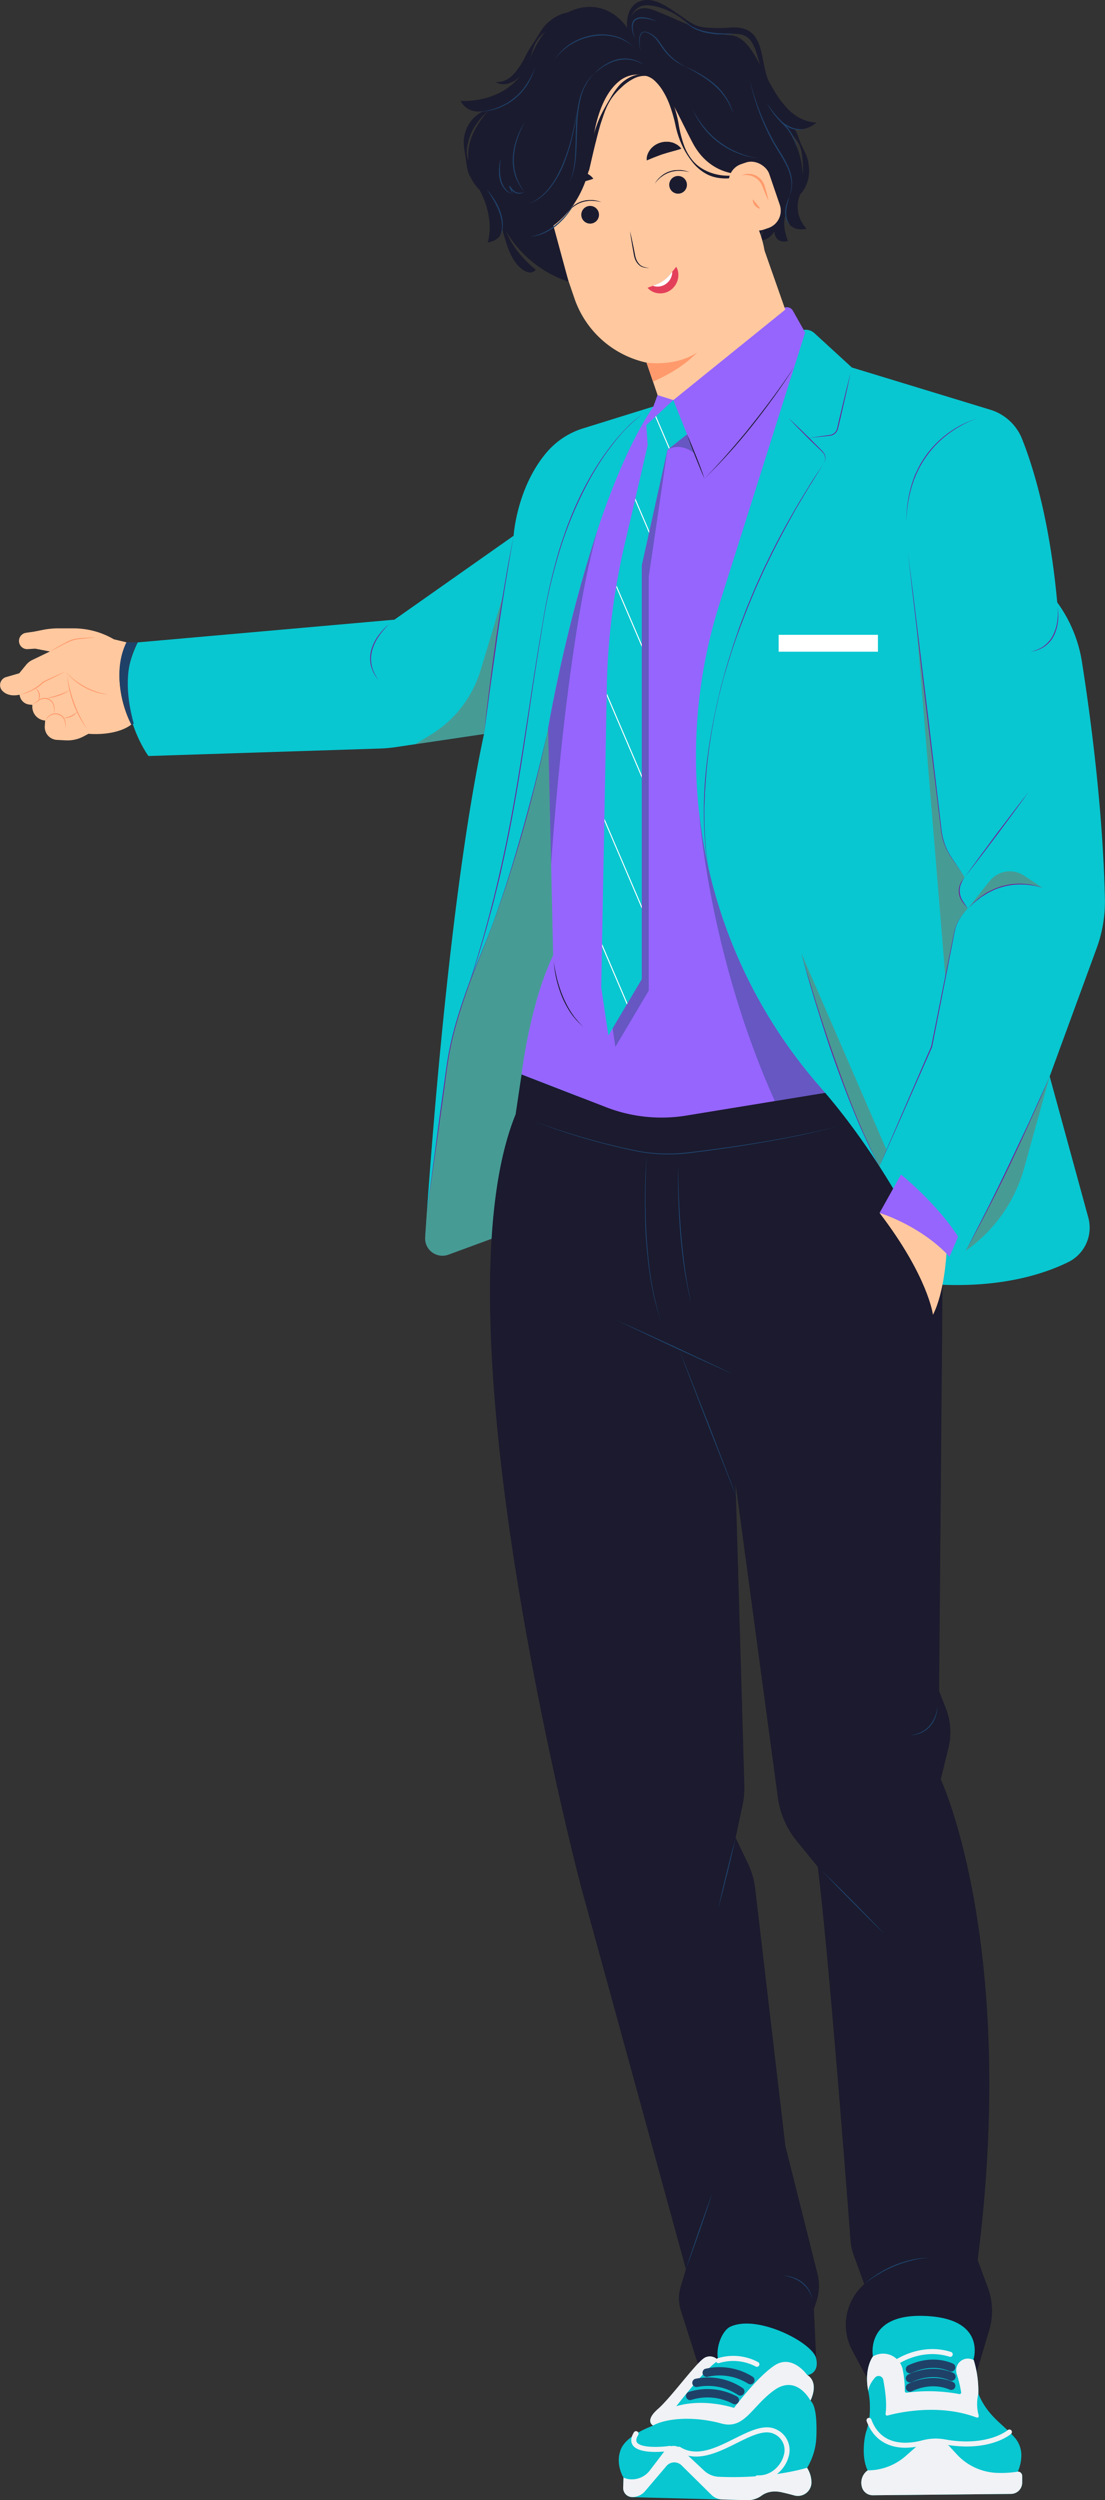 <svg xmlns="http://www.w3.org/2000/svg" viewBox="0 0 556.88 1259.99"><rect x="0" y="0" width="556.88" height="1259.99" fill="#333333" stroke="none"/><defs><style>.cls-1{isolation:isolate;}.cls-2{fill:#08c7d1;}.cls-3{fill:#1b1a2e;}.cls-4{fill:#9665fd;}.cls-5{opacity:0.4;mix-blend-mode:multiply;}.cls-6{fill:#1f4168;}.cls-7{fill:#f0f2f5;}.cls-8{fill:#1b1b2f;}.cls-9{fill:#ffc89f;}.cls-10{fill:#ff9a6c;}.cls-11{fill:#e43f5a;}.cls-12{fill:#fff;}.cls-13{fill:#a65b3c;}.cls-14{fill:#70229a;}</style></defs><g class="cls-1"><g id="Layer_2" data-name="Layer 2"><g id="CHARACTER"><path class="cls-2" d="M552.69,477.79,529,542.46l19.47,71.17a19.31,19.31,0,0,1-10.13,22.42c-12.21,6-32.87,12.62-63.35,11.41l-212.77-21.7-14.48-1.48-21.75,8a8.71,8.71,0,0,1-11.71-8.75c.24-3.74.54-8.2.9-13.26v0c3.64-51.81,13.06-167.37,28.75-240.37l-44.43,6.6a70.71,70.71,0,0,1-8.22.74L74.81,381s-20.37-27.56-5.38-57.26l129.34-11.45L258.84,270s1.54-24.67,17.08-42.51A39.38,39.38,0,0,1,294,215.84l35.37-11,6.59-18.4,68.27-20a6.44,6.44,0,0,1,6.18,1.44L429.3,185.2l69.76,21.28a25.11,25.11,0,0,1,16,14.66C520.58,235,529,261.81,532.8,303.58a68.78,68.78,0,0,1,8,14.21,68,68,0,0,1,4.45,15.71c3.9,24.69,10.55,72.91,11.58,119.5A67.86,67.86,0,0,1,552.69,477.79Z"/><path class="cls-3" d="M415.86,550.73l-63.72,8.41a128.4,128.4,0,0,1-63.23-7.59l-26.07-10.11-3,20.12c-42.3,104,33,389.38,33,389.38l52.84,192.63-2.68,9a20.21,20.21,0,0,0,.12,11.83l9,28.16c23.54-9.66,43.53,12.19,59.38-.54l-1.33-28.39,1.21-3.53A24.85,24.85,0,0,0,412,1146l-16.2-64.53L380.6,951.85a41.06,41.06,0,0,0-3.79-13.05l-6.1-12.63,3.54-16.57a41.38,41.38,0,0,0,.88-9.74l-4.42-152.11L392,905.86a44.05,44.05,0,0,0,9.48,21.88l10.65,13.06C417.81,987,426.9,1106.17,428.62,1129a27.48,27.48,0,0,0,1.59,7.39l5.35,14.71h0a27.31,27.31,0,0,0-6.06,33.43l7.46,13.91c20.3-20.63,55.26-3,55.26-3l6.32-21.14a33.9,33.9,0,0,0-.7-21.46l-5.13-13.83C513,979.8,474.12,896.68,474.12,896.68L478,880.87a33,33,0,0,0-1.34-20l-3.39-8.64L475,647.46S454,595.45,415.86,550.73Z"/><path class="cls-4" d="M415.86,550.72l-25.37,4.17-44.59,7.3A77.22,77.22,0,0,1,305.5,558l-42.66-16.55s4.05-35.24,15.91-60l-1.55-70v0l-1-44.4s8.59-50.72,24.75-99.4l0-.1c7.75-23.33,17.24-46.18,28.36-62.75L336,186.41l58.94-31.17a3.47,3.47,0,0,1,4.66,1.37l6.17,10.95L362.55,304.48a254.52,254.52,0,0,0-10.19,105.25h0a252.35,252.35,0,0,0,61,138.11C414.17,548.81,415,549.77,415.86,550.72Z"/><g class="cls-5"><path class="cls-6" d="M336.35,226.75l-9.41,63.93V499.24L310.12,527.6l-3.58-24.23,2.9-151.43a343.2,343.2,0,0,1,8.72-70.67l11.78-51.14L329.28,220Z"/></g><path class="cls-2" d="M515.15,1247.8v3.31a5.7,5.7,0,0,1-5.71,5.71l-69.58.68a5.64,5.64,0,0,1-5.59-4.55,7.67,7.67,0,0,1,3-8c-3.16-6.32-1.85-16.08-.72-19.57a35.68,35.68,0,0,0,1.85-11v-1.79a39,39,0,0,0-.81-7.61c-2.23-11.24,2.12-17.16,2.34-17.46h0s-4.12-21.19,25.22-20.42c32.33.84,25.46,21.92,25.46,21.92s.09.27.13.4a53.89,53.89,0,0,1,2.3,16.92c4.94,11.63,12,14.85,18.36,22.12a13.43,13.43,0,0,1,3.31,9.11,20.25,20.25,0,0,1-1.76,8A2.2,2.2,0,0,1,515.15,1247.8Z"/><path class="cls-7" d="M515.15,1247.8v3.31a5.7,5.7,0,0,1-5.71,5.71l-69.58.68a5.64,5.64,0,0,1-5.59-4.55,7.67,7.67,0,0,1,3-8h0a29,29,0,0,0,19.14-7.22l6.37-5.61a11.32,11.32,0,0,1,15.79.81l3.68,4a29,29,0,0,0,20.74,9.3,51.59,51.59,0,0,0,10-.65A2.2,2.2,0,0,1,515.15,1247.8Z"/><path class="cls-7" d="M456.28,1233.55c-9.39,0-16.3-4.63-19.52-13.38a1.26,1.26,0,0,1,2.37-.87c5.06,13.76,18.31,12.48,25.76,10.5a26.16,26.16,0,0,1,11.46-.43c21.33,3.84,31.43-4.62,31.53-4.71a1.27,1.27,0,0,1,1.78.12,1.26,1.26,0,0,1-.12,1.78c-.44.39-11,9.37-33.63,5.3a23.65,23.65,0,0,0-10.37.38A36.09,36.09,0,0,1,456.28,1233.55Z"/><path class="cls-7" d="M492.16,1218.32c-19-7.19-39.69-2.42-44.87-1a.79.79,0,0,1-1-.89c.79-5.36-.3-12.65-1.17-17.14a2.38,2.38,0,0,0-4.1-1.13c-3.35,3.75-3.44,6.84-3.44,6.84-2.23-11.24,2.12-17.16,2.34-17.46h0l.21-.12A10.07,10.07,0,0,1,454.9,1194a53.13,53.13,0,0,1,1.1,11,.81.81,0,0,0,.93.8,83.63,83.63,0,0,1,26.5.7.81.81,0,0,0,.95-.93,63.3,63.3,0,0,0-2.22-9.18,5.93,5.93,0,0,1,8.42-7.08l.17.1a53.89,53.89,0,0,1,2.3,16.92,21.75,21.75,0,0,0,.18,11A.8.8,0,0,1,492.16,1218.32Z"/><path class="cls-7" d="M452.16,1191.38a1.21,1.21,0,0,1-.9-.42,1.27,1.27,0,0,1,.12-1.79,1.38,1.38,0,0,1,.25-.17l.08,0c3.14-1.92,14.41-7.89,27.56-3.73a1.26,1.26,0,0,1-.76,2.41c-12.13-3.84-22.57,1.69-25.48,3.47A1.6,1.6,0,0,1,452.16,1191.38Z"/><path class="cls-6" d="M458.57,1196.06a2.15,2.15,0,0,1-1.68-.88,2.1,2.1,0,0,1,.48-2.93,1.86,1.86,0,0,1,.41-.23c2.79-1.37,12.22-5.22,22.41-.91a2.1,2.1,0,1,1-1.64,3.87c-8.6-3.64-16.63-.31-18.89.8A2.48,2.48,0,0,1,458.57,1196.06Z"/><path class="cls-6" d="M458.57,1200.69a2.15,2.15,0,0,1-1.68-.87,2.11,2.11,0,0,1,.48-2.94,2.38,2.38,0,0,1,.41-.23c2.79-1.36,12.22-5.22,22.41-.91a2.11,2.11,0,1,1-1.64,3.88c-8.6-3.64-16.63-.31-18.89.79A2.48,2.48,0,0,1,458.57,1200.69Z"/><path class="cls-6" d="M458.56,1205.33a2.17,2.17,0,0,1-1.69-.9,2.11,2.11,0,0,1,.52-2.93,1.87,1.87,0,0,1,.39-.22c2.79-1.36,12.23-5.21,22.41-.9a2.1,2.1,0,1,1-1.64,3.87c-8.6-3.64-16.63-.31-18.89.8A2.48,2.48,0,0,1,458.56,1205.33Z"/><path class="cls-2" d="M408.41,1209.79c3,2.51,3.28,11.47,3,18.45a32.69,32.69,0,0,1-1.36,8,33.62,33.62,0,0,1-3.28,7.42,14,14,0,0,1,2.2,6.76,6.85,6.85,0,0,1-8.65,7.18c-1.87-.53-4.05-1.08-6.52-1.63-4.7-1-7.94.25-9.91,1.68a12,12,0,0,1-7.32,2.34l-15.73-.43-38.34-1-4-.11a4.55,4.55,0,0,1-4.41-4.71l.17-5.09s-4.34-6.73-1.41-14.21,16.28-12,16.28-12h0c-.28-.16-4.24-2.46,2.46-8.31,6.94-6.08,19.76-24.14,23.87-26a5.42,5.42,0,0,1,6.59,1.6l0,0c-1.75-6.26,1.85-15.24,6-17.17,13.65-6.37,41.43,8,43.24,15.89s-4.5,8.54-4.5,8.54c6.32,3.78,1.84,12.52,1.68,12.85Z"/><path class="cls-7" d="M382.46,1250l-.77,0a1.27,1.27,0,1,1,.13-2.54c6.71.35,11.79-4.88,13.14-10a8.91,8.91,0,0,0-4.8-10.84c-4.84-2.42-11.69,1-18.94,4.62-9.46,4.72-20.18,10.07-29.73,4.13a1.27,1.27,0,1,1,1.34-2.16c8.35,5.19,18,.4,27.26-4.24,7.84-3.91,15.24-7.6,21.21-4.62a11.43,11.43,0,0,1,6.11,13.76C395.86,1244,390.13,1250,382.46,1250Z"/><path class="cls-7" d="M330.33,1235.66c-4.48,0-9.63-.66-11.47-3.43-1.14-1.72-.94-3.88.59-6.42a1.27,1.27,0,0,1,1.74-.44,1.28,1.28,0,0,1,.44,1.75c-1,1.63-1.21,2.88-.65,3.71,1.82,2.75,11,2.57,16.39,1.8a1.27,1.27,0,0,1,.36,2.52A57,57,0,0,1,330.33,1235.66Z"/><path class="cls-7" d="M408.42,1209.79h0s-6.85-13.4-18.25-5.22-14.93,20-26.65,16.76c-13.71-3.77-27.51-2.75-34.41,1h0c-.28-.16-4.24-2.46,2.46-8.31,6.94-6.08,19.76-24.14,23.87-26a5.42,5.42,0,0,1,6.59,1.6l0,0,0,0c-6.22,3.52-21.17,23-21.17,23,14.18-4.22,29.07.86,29.07.86s11.53-15.52,20.43-21.41,16.35,4.72,16.35,4.72C413.06,1200.72,408.58,1209.46,408.42,1209.79Z"/><path class="cls-7" d="M381.45,1192.78a1.19,1.19,0,0,1-.58-.15,24.34,24.34,0,0,0-18.39-1.77,1.27,1.27,0,0,1-.91-2.37,26.41,26.41,0,0,1,20.46,1.89,1.27,1.27,0,0,1-.58,2.4Z"/><path class="cls-6" d="M370.34,1211.63a2.14,2.14,0,0,1-1-.24,27.26,27.26,0,0,0-20.76-2,2.11,2.11,0,1,1-1.52-3.94,31.24,31.24,0,0,1,24.23,2.21,2.12,2.12,0,0,1-1,4Z"/><path class="cls-6" d="M373.06,1207.26a2.13,2.13,0,0,1-1.15-.34,27.47,27.47,0,0,0-20.48-4,2.12,2.12,0,0,1-1.12-4.08,31.27,31.27,0,0,1,23.9,4.56,2.11,2.11,0,0,1-1.15,3.89Z"/><path class="cls-6" d="M378.16,1201.58a2.07,2.07,0,0,1-1.1-.3,27.17,27.17,0,0,0-20.58-3.46,2.12,2.12,0,0,1-1.24-4,31.3,31.3,0,0,1,24,3.89,2.12,2.12,0,0,1-1.1,3.92Z"/><path class="cls-7" d="M400.29,1257.59c-1.87-.53-4.05-1.08-6.52-1.63-4.7-1-7.94.25-9.91,1.68a12,12,0,0,1-7.32,2.34l-12.44-.34a8.3,8.3,0,0,1-5.63-2.4l-15-14.82a5.19,5.19,0,0,0-7.59.33l-10.82,12.72a8.36,8.36,0,0,1-6.59,2.93h0a4.55,4.55,0,0,1-4.41-4.71l.17-5.09a10,10,0,0,0,2.45.75,11.38,11.38,0,0,0,10.88-4.46l7.81-10.24A5.19,5.19,0,0,1,343,1234l11.83,11.06a11.56,11.56,0,0,0,7.35,3.12c26.4,1.21,44.53-4.54,44.53-4.54a14,14,0,0,1,2.2,6.76A6.85,6.85,0,0,1,400.29,1257.59Z"/><path class="cls-8" d="M252.11,109.89s2.53,17,8.74,23.71,9.19,2.33,9.19,2.33-15.13-11.3-16.91-26.8Z"/><path class="cls-8" d="M377.78,106l19.78-39.87S408.5,82,403,98.64a15.86,15.86,0,0,0,3.53,16.62S397,118,396,108v0c-.13.63-2.23,4.59,1.09,13.46,0,0-3.43,1.17-5.5-1.15a5.3,5.3,0,0,1-1.23-3.74c-1.68,2.64-4.59,4.86-7.28,4.49l1.86-5.92a16.8,16.8,0,0,1-6.71,8.18c-6.48,4.27-11.69,2.61-11.69,2.61Z"/><polygon class="cls-9" points="311.33 140.25 331.41 199.12 339.35 201.62 395.75 156.03 381.76 116.22 311.33 140.25"/><path class="cls-9" d="M352.38,181.23h0a49.56,49.56,0,0,0,30.9-62.91L363.73,61a49.57,49.57,0,0,0-62.91-30.91h0A49.56,49.56,0,0,0,269.92,93l19.55,57.3A49.55,49.55,0,0,0,352.38,181.23Z"/><path class="cls-10" d="M325.84,182.78l3.24,9.49s13.74-5.41,22.3-14.75C351.38,177.52,342.7,184.53,325.84,182.78Z"/><path class="cls-8" d="M293.2,109.71A4.46,4.46,0,1,0,296,104,4.46,4.46,0,0,0,293.2,109.71Z"/><path class="cls-8" d="M285.64,107.74a13.84,13.84,0,0,1,1.57-1.92c.28-.3.58-.59.88-.87s.62-.54,1-.78a14.18,14.18,0,0,1,4.3-2.26,9.8,9.8,0,0,1,1.18-.32l.59-.14c.2,0,.4,0,.61-.08l1.21-.15,1.23,0h.61l.61.06,1.24.11c.81.11,1.62.31,2.45.43-.79-.25-1.59-.51-2.4-.71l-1.25-.21-.62-.1-.63,0c-.42,0-.84,0-1.27,0s-.84.07-1.26.11c-.21,0-.42,0-.63.07l-.62.14a10.09,10.09,0,0,0-1.23.32,12.57,12.57,0,0,0-4.41,2.48A12.44,12.44,0,0,0,285.64,107.74Z"/><path class="cls-8" d="M337.51,94.59a4.46,4.46,0,1,0,2.78-5.67A4.47,4.47,0,0,0,337.51,94.59Z"/><path class="cls-8" d="M330,92.62a14.53,14.53,0,0,1,1.56-1.92c.29-.3.59-.58.88-.86s.62-.55,1-.78a14,14,0,0,1,4.31-2.27,9.18,9.18,0,0,1,1.17-.32l.59-.14c.2,0,.41,0,.61-.08l1.21-.15,1.23,0h.62l.61.06,1.23.11c.82.11,1.62.31,2.45.43-.79-.25-1.59-.51-2.4-.71l-1.24-.21-.62-.1-.64,0-1.26,0-1.27.11c-.21,0-.42,0-.63.07l-.62.14a8.94,8.94,0,0,0-1.23.33,12.44,12.44,0,0,0-4.4,2.47A12.27,12.27,0,0,0,330,92.62Z"/><path class="cls-8" d="M317.51,116.59c.24,1.91.54,3.82.86,5.72s.66,3.81,1,5.7a12.8,12.8,0,0,0,.76,2.85,7.91,7.91,0,0,0,1.66,2.46,5.1,5.1,0,0,0,2.58,1.46c.95.15,1.9.31,2.86.44-.93-.26-1.87-.48-2.8-.73a4.76,4.76,0,0,1-2.31-1.48,8.19,8.19,0,0,1-1.47-2.37,12.8,12.8,0,0,1-.7-2.74c-.37-1.89-.74-3.79-1.15-5.67S318,118.46,317.51,116.59Z"/><path class="cls-11" d="M326.34,145.05a8.36,8.36,0,0,0,5.43,2.75,8.92,8.92,0,0,0,6.41-1.77,9.41,9.41,0,0,0,3.62-8.62,7.22,7.22,0,0,0-1-2.94c-.71.86-1.33,1.64-1.91,2.34l-.15.2c-.47.57-.89,1.09-1.32,1.58a19.16,19.16,0,0,1-2.82,2.69,13.51,13.51,0,0,1-1.48,1c-.26.16-.55.29-.84.45s-.62.32-1,.44c-.7.31-1.47.59-2.34.9l-.65.24C327.7,144.51,327,144.76,326.34,145.05Z"/><path class="cls-12" d="M329,144a6.79,6.79,0,0,0,1.34.36,7.26,7.26,0,0,0,5.45-1.42,7.44,7.44,0,0,0,3-6c-.47.57-.89,1.09-1.32,1.58a19.16,19.16,0,0,1-2.82,2.69,13.51,13.51,0,0,1-1.48,1c-.26.16-.55.29-.84.45s-.62.32-1,.44C330.61,143.45,329.84,143.73,329,144Z"/><path class="cls-8" d="M281.63,96c1.9-.78,3.34-1.4,4.72-1.93s2.57-1,3.81-1.35a2.44,2.44,0,0,1,.46-.14l.47-.14.46-.16c.16-.06.33-.08.49-.13.32-.08.65-.19,1-.3s.69-.16,1-.27l.55-.18.56-.13c.39-.1.78-.22,1.19-.35a17.93,17.93,0,0,0,2.68-.87,8.21,8.21,0,0,0-1-1.1,7.66,7.66,0,0,0-1.15-.91,14.11,14.11,0,0,0-1.28-.67c-.23-.11-.45-.19-.68-.29s-.46-.14-.7-.19q-.71-.18-1.44-.3a14.75,14.75,0,0,0-1.49,0,6.44,6.44,0,0,0-.76,0l-.74.12a7.61,7.61,0,0,0-1.48.36,10.08,10.08,0,0,0-4.9,3.38A6.67,6.67,0,0,0,283,91c-.13.21-.27.41-.39.63A10.73,10.73,0,0,0,282,93,6.48,6.48,0,0,0,281.63,96Z"/><path class="cls-8" d="M325.94,80.85c1.91-.78,3.34-1.4,4.73-1.92s2.56-1,3.8-1.36a2.44,2.44,0,0,1,.46-.14l.47-.14.47-.16c.16-.06.32-.08.48-.13.33-.08.65-.19,1-.3s.69-.16,1.05-.27l.54-.18.57-.13c.38-.1.77-.21,1.19-.35a18.93,18.93,0,0,0,2.67-.86,8.9,8.9,0,0,0-2.17-2,14.11,14.11,0,0,0-1.28-.67c-.22-.11-.45-.19-.67-.29s-.47-.14-.7-.19c-.48-.12-1-.22-1.45-.3a14.75,14.75,0,0,0-1.49,0,6.27,6.27,0,0,0-.75,0l-.75.12a9.27,9.27,0,0,0-1.47.36,10.17,10.17,0,0,0-4.91,3.38,5.08,5.08,0,0,0-.42.61c-.14.21-.27.41-.39.63a9.5,9.5,0,0,0-.61,1.34A6.61,6.61,0,0,0,325.94,80.85Z"/><path class="cls-8" d="M332.12,42.36a14.59,14.59,0,0,0-19.35-2c-4.5,3.3-9.15,9.6-12.18,21.38a70.39,70.39,0,0,0-2,12.74c-.53,7.74-3.49,27.1-19.7,39.23l7.62,28.08-.78-.07a57.88,57.88,0,0,1-31.76-27c-.53-1-1.07-2-1.6-3a7.64,7.64,0,0,1-.35,6.92c-1.88,3.18-6.25,3.57-6.25,3.57S250.09,110,240.71,94c-8.47-14.41-5.2-26.64,6.23-39.09,0,0-9.8,4.81-14.85-4.08,0,0,25.87,2.24,35-21.24C278.42.79,303.87-4,316.22,14.26c0,0,1.25-13.25,12.28-9.48s23.49,11.81,39.77,13,18.82,42.86,43.25,44c0,0-9.82,9.06-18-2.44,0,0,21.66,24.22-11.24,56.7l-6.44-28.32s-17.38,2.4-26.95-16.06C341.5,57.48,338,48.73,332.12,42.36Z"/><path class="cls-8" d="M316.37,14.26a24.55,24.55,0,0,1,1.75-6,10,10,0,0,1,3.55-4.42,7.67,7.67,0,0,1,2.5-1,10.86,10.86,0,0,1,2.8-.14,25.59,25.59,0,0,1,5.88,1.19A36,36,0,0,1,344,9.73c1.71,1.26,3.26,2.74,5.13,4a18.14,18.14,0,0,0,6.22,2.53,40.6,40.6,0,0,0,6.55.76l1.63.07h1.62c1.09,0,2.17,0,3.24,0s2.07-.1,3,0a12.26,12.26,0,0,1,2.75.47,8.24,8.24,0,0,1,2.4,1.17,9,9,0,0,1,1.91,1.93,19.72,19.72,0,0,1,2.57,5.36c.67,2,1.22,4,1.86,6.07a51.16,51.16,0,0,0,2.18,6.11,22.76,22.76,0,0,0,3.39,5.54l.25-.17c-2.14-3.7-3.05-7.82-3.88-12-.41-2.08-.82-4.19-1.37-6.32a21.4,21.4,0,0,0-2.6-6.29,11.08,11.08,0,0,0-2.47-2.7,10.44,10.44,0,0,0-3.28-1.73,13.57,13.57,0,0,0-3.52-.66,28.63,28.63,0,0,0-3.37,0,74.51,74.51,0,0,1-12.5,0c-.51,0-1-.14-1.51-.2s-1-.19-1.49-.3a15.56,15.56,0,0,1-2.85-1A40.3,40.3,0,0,1,344.57,9c-1.77-1.23-3.55-2.42-5.33-3.63A55,55,0,0,0,333.64,2,18.15,18.15,0,0,0,327.16,0a11.32,11.32,0,0,0-3.56.29,8.77,8.77,0,0,0-3.32,1.54,9.25,9.25,0,0,0-2.41,2.67,12.53,12.53,0,0,0-1.36,3.16A16.27,16.27,0,0,0,316,11a15.62,15.62,0,0,0,.11,3.28Z"/><path class="cls-8" d="M326.46,38.15a8.21,8.21,0,0,0-3.9-.65,12.82,12.82,0,0,0-3.9.91,19.89,19.89,0,0,0-1.81.85c-.57.35-1.15.68-1.69,1.07a18.11,18.11,0,0,0-3,2.61,39.81,39.81,0,0,0-4.49,6.39c-1.34,2.2-2.61,4.44-3.84,6.72a52.92,52.92,0,0,0-3.11,7.12,69.06,69.06,0,0,0-2.22,7.44A73.64,73.64,0,0,0,296.65,86l.18,0c1.2-5,2.27-10,3.55-14.92l.45-1.85.49-1.84c.3-1.24.68-2.45,1-3.67s.75-2.43,1.16-3.63l.6-1.82.65-1.79a32.05,32.05,0,0,1,3.43-6.82A31.24,31.24,0,0,1,313.23,44a26,26,0,0,1,6-4.32,12,12,0,0,1,7.17-1.36Z"/><path class="cls-8" d="M376.82,87.3A41.41,41.41,0,0,1,367,88.55a28.07,28.07,0,0,1-4.86-.45,26.44,26.44,0,0,1-4.66-1.33,23.47,23.47,0,0,1-4.34-2.24,19.47,19.47,0,0,1-3.73-3.24,25.53,25.53,0,0,1-4.89-8.62A63,63,0,0,1,342.08,63a56.21,56.21,0,0,0-2.5-9.89,33.55,33.55,0,0,0-4.92-9A24.2,24.2,0,0,0,333,42.18,18.43,18.43,0,0,0,331,40.47a14.6,14.6,0,0,0-2.17-1.4,9,9,0,0,0-2.4-.92l0,.17a13.47,13.47,0,0,1,4,2.85,24,24,0,0,1,3.1,3.79,39.85,39.85,0,0,1,4.27,8.84,72.85,72.85,0,0,1,2.66,9.55A45.77,45.77,0,0,0,343.63,73a40.85,40.85,0,0,0,5.31,8.65,22.75,22.75,0,0,0,7.93,6.47,18.77,18.77,0,0,0,5,1.5,23.62,23.62,0,0,0,5.17.28,27.53,27.53,0,0,0,9.87-2.46Z"/><path class="cls-8" d="M242.4,95.92a27.45,27.45,0,0,0-1-2.86c-.36-.92-.7-1.84-1.09-2.73s-.72-1.8-1.13-2.68A26.78,26.78,0,0,0,238,85a27.09,27.09,0,0,1-2.33-5.35,14.09,14.09,0,0,1-.42-2.89,15.5,15.5,0,0,1,.22-2.89,25.12,25.12,0,0,1,.62-2.79c.15-.45.23-.91.38-1.35l.44-1.32a25.78,25.78,0,0,1,2.51-4.87,33.42,33.42,0,0,1,3.36-4.44,42.48,42.48,0,0,1,4.2-4l-.12-.28a15.77,15.77,0,0,0-5.63,2.55,18.48,18.48,0,0,0-4.46,4.45,17.49,17.49,0,0,0-2.56,5.81c-.11.52-.22,1-.32,1.55s-.13,1-.17,1.57a13.71,13.71,0,0,0,0,1.57,13.31,13.31,0,0,0,.12,1.55c.22,2.05.58,4,.89,6a55.22,55.22,0,0,0,.94,6,19.73,19.73,0,0,0,1.1,2.85,29.85,29.85,0,0,0,1.48,2.65A29.11,29.11,0,0,0,240,93.87a23.11,23.11,0,0,0,2.11,2.21Z"/><rect class="cls-9" x="369.86" y="81.35" width="21.02" height="34.9" rx="9.22" transform="translate(772.27 69.49) rotate(161.16)"/><path class="cls-10" d="M373.82,88.38a11.61,11.61,0,0,1,2.61-.17,9.93,9.93,0,0,1,2.49.51,8.57,8.57,0,0,1,2.2,1.16,8.6,8.6,0,0,1,3,3.83c.34.79.62,1.65,1,2.46.66,1.65,1.35,3.28,2.16,4.88-.34-1.76-.79-3.48-1.28-5.18-.24-.86-.49-1.69-.78-2.56a8.77,8.77,0,0,0-1.36-2.47,8.5,8.5,0,0,0-4.66-3,8.86,8.86,0,0,0-2.76-.2A8.2,8.2,0,0,0,373.82,88.38Z"/><path class="cls-10" d="M383.16,105.15c-.32-.48-.64-.86-.94-1.25l-.91-1.11-.9-1.12c-.32-.37-.63-.76-1-1.17a3.59,3.59,0,0,0,.21,1.63,4.59,4.59,0,0,0,.8,1.41,4.8,4.8,0,0,0,1.22,1.07A3.64,3.64,0,0,0,383.16,105.15Z"/><path class="cls-8" d="M393.3,59c.9,1.64,1.87,3.13,2.85,4.61q.72,1.11,1.47,2.19c.48.73,1,1.44,1.55,2.12a28.69,28.69,0,0,1,3.26,4.25,14.55,14.55,0,0,1,1.64,5l.18,1.32c0,.44.08.87.13,1.31s.07.86.12,1.29.09.86.11,1.29c.07.85,0,1.71.05,2.56s0,1.69-.1,2.53a59.08,59.08,0,0,1-1.5,10.37l.26.14c.31-.35.6-.71.89-1.09a9.19,9.19,0,0,0,.8-1.16c.24-.4.48-.8.71-1.22s.41-.85.59-1.28a18.31,18.31,0,0,0,.93-2.7,19.11,19.11,0,0,0,.49-2.82,17.08,17.08,0,0,0,0-2.86A26.72,26.72,0,0,0,407.4,82c-.08-.46-.17-.93-.29-1.38s-.23-.92-.39-1.36-.33-.88-.5-1.32l-.59-1.27c-.82-1.68-1.64-3.3-2.33-5s-1.2-3.51-2-5.17a13.68,13.68,0,0,0-1.5-2.34A24,24,0,0,0,398,62.1a16.81,16.81,0,0,0-4.45-3.37Z"/><path class="cls-8" d="M286.22,6.3a13.15,13.15,0,0,0-3.34.87,20.12,20.12,0,0,0-3.1,1.5,24.51,24.51,0,0,0-2.82,2l-.67.54c-.21.2-.42.39-.62.6A14,14,0,0,0,274.49,13a25.88,25.88,0,0,0-2,2.81c-.29.5-.62,1-.9,1.45s-.57,1-.88,1.45c-.15.23-.3.47-.46.7l-.44.71c-.3.48-.61.94-.93,1.41-.62.93-1.21,1.89-1.86,2.83-.32.47-.58,1-.87,1.47s-.56,1-.83,1.5c-.53,1-1,1.92-1.47,2.89-.25.47-.54.92-.8,1.38a15.14,15.14,0,0,1-.82,1.35c-.61.85-1.14,1.75-1.8,2.53l-.45.62c-.16.21-.34.38-.5.57l-.51.57-.24.29-.28.26a14,14,0,0,1-2.33,1.87,10.16,10.16,0,0,1-5.89,1.7l-.1.28a8.58,8.58,0,0,0,7,.14,14.31,14.31,0,0,0,5.77-4.3,18.38,18.38,0,0,0,2-2.93c.57-1,1-2.08,1.5-3.13s.81-2.16,1.15-3.22.59-2.1.94-3.13c.2-.51.38-1,.59-1.54a11.83,11.83,0,0,1,.67-1.5c.26-.48.53-1,.82-1.42.14-.24.28-.47.43-.7s.33-.44.5-.65c.34-.43.7-.85,1.06-1.26s.79-.76,1.19-1.13c.79-.76,1.68-1.41,2.48-2.12.41-.35.83-.68,1.22-1,.21-.18.4-.37.59-.54s.41-.35.61-.53c.79-.72,1.62-1.39,2.44-2.09,1.66-1.36,3.38-2.68,5.2-4Z"/><path class="cls-6" d="M241.21,56.24a27.48,27.48,0,0,0,9.65-1.65,29.29,29.29,0,0,0,8.58-4.82A28.16,28.16,0,0,0,263,46.32c.56-.61,1-1.28,1.56-1.92s1-1.34,1.37-2l.63-1.06c.21-.36.39-.73.58-1.09.4-.72.73-1.47,1.07-2.21s.6-1.53.9-2.29.51-1.56.76-2.34a42.86,42.86,0,0,1-4.33,8.74,9.86,9.86,0,0,1-.69,1l-.71,1c-.51.63-1,1.28-1.55,1.87a27.61,27.61,0,0,1-3.5,3.34,30.09,30.09,0,0,1-8.37,4.86,31.53,31.53,0,0,1-4.65,1.41A27.24,27.24,0,0,1,241.21,56.24Z"/><path class="cls-6" d="M251.93,118.79a7.61,7.61,0,0,0,1.22-3,13.29,13.29,0,0,0,.24-3.21,19.89,19.89,0,0,0-1.36-6.28,14.82,14.82,0,0,0-.61-1.48l-.66-1.47c-.53-.93-1-1.89-1.58-2.79S248,98.82,247.41,98s-1.3-1.7-2-2.52c.56.91,1.15,1.79,1.72,2.68s1.09,1.82,1.63,2.73,1,1.87,1.46,2.8l.64,1.45a15.29,15.29,0,0,1,.58,1.46L252,108l.41,1.52a19.11,19.11,0,0,1,.52,3.1,13.12,13.12,0,0,1-.06,3.13A8.21,8.21,0,0,1,251.93,118.79Z"/><path class="cls-6" d="M289.62,102.3c-.65,1-1.33,2-2.06,3s-1.48,1.93-2.28,2.84a39.31,39.31,0,0,1-5.18,5.06,28.64,28.64,0,0,1-6.07,3.89,25.07,25.07,0,0,1-6.9,2.16,22,22,0,0,0,3.61-.55,22.31,22.31,0,0,0,3.48-1.19,23,23,0,0,0,3.26-1.72,30.12,30.12,0,0,0,3-2.13,36.37,36.37,0,0,0,5.15-5.23A33.75,33.75,0,0,0,289.62,102.3Z"/><path class="cls-6" d="M299.43,37.05a22.67,22.67,0,0,0-4.51,5.61,29.73,29.73,0,0,0-2.72,6.69,64.32,64.32,0,0,0-1.91,14.28c-.18,4.8-.17,9.6-.45,14.38a53.33,53.33,0,0,1-.81,7.12A26.53,26.53,0,0,1,286.88,92a25.26,25.26,0,0,0,2.44-6.77,55.45,55.45,0,0,0,1-7.14c.38-4.8.35-9.6.58-14.38a67.7,67.7,0,0,1,1.76-14.2A26.23,26.23,0,0,1,299.43,37.05Z"/><path class="cls-6" d="M299.43,37.05c.92-.71,1.82-1.44,2.73-2.16l1.45-1,.72-.48a5.55,5.55,0,0,1,.74-.44c.52-.27,1-.53,1.53-.81a7.94,7.94,0,0,1,.77-.39l.8-.32c.54-.2,1.06-.45,1.61-.61l1.67-.44a17,17,0,0,1,6.81-.15,15.82,15.82,0,0,1,6.35,2.62A13.32,13.32,0,0,0,321.69,31a15.59,15.59,0,0,0-1.64-.66l-.84-.27c-.28-.09-.57-.14-.86-.21a16.83,16.83,0,0,0-7,0l-1.71.48c-.57.17-1.1.44-1.64.65l-.82.34c-.27.11-.52.28-.78.41l-1.53.87a6.2,6.2,0,0,0-.73.49l-.71.52-1.41,1C301.13,35.46,300.26,36.24,299.43,37.05Z"/><path class="cls-6" d="M401.88,74.79a30,30,0,0,0-2.4-6.58,23.94,23.94,0,0,0-4.17-5.66c-1.65-1.67-3.3-3.3-4.78-5.08a61.82,61.82,0,0,1-4.1-5.63c.55,1,1.1,2.06,1.73,3,.31.49.63,1,1,1.46s.66,1,1,1.42a66.52,66.52,0,0,0,4.71,5.2,25.23,25.23,0,0,1,4.2,5.46,16.18,16.18,0,0,1,.81,1.54c.13.26.26.52.38.78l.34.8C401.1,72.6,401.45,73.71,401.88,74.79Z"/><path class="cls-6" d="M382.4,79.67a33.13,33.13,0,0,1-5.3-1A41.3,41.3,0,0,1,372,76.87a41.58,41.58,0,0,1-9.33-5.31,39,39,0,0,1-4.11-3.48,45.65,45.65,0,0,1-3.65-4,54.74,54.74,0,0,1-5.91-9c.39.81.76,1.64,1.18,2.44s.83,1.61,1.31,2.38.95,1.54,1.47,2.29,1,1.47,1.6,2.2a37.75,37.75,0,0,0,3.62,4.06A38.93,38.93,0,0,0,362.32,72a40.42,40.42,0,0,0,9.52,5.26A34.38,34.38,0,0,0,382.4,79.67Z"/><path class="cls-6" d="M320,19.23a20.38,20.38,0,0,1-.75-2.53,12.54,12.54,0,0,1-.37-2.58,6.3,6.3,0,0,1,.35-2.49,3.16,3.16,0,0,1,1.58-1.77,5.85,5.85,0,0,1,2.43-.56,14.93,14.93,0,0,1,2.58.18l.65.1.64.13c.43.09.86.19,1.28.3.87.19,1.7.47,2.56.69A26,26,0,0,0,325.92,9a13.26,13.26,0,0,0-2.68-.3,6.38,6.38,0,0,0-2.69.6,3.71,3.71,0,0,0-1.83,2.1,6.34,6.34,0,0,0-.28,2.72A14.21,14.21,0,0,0,320,19.23Z"/><path class="cls-6" d="M319.57,24.08a19.6,19.6,0,0,0-9.73-5.93,26.31,26.31,0,0,0-11.51-.37A29.4,29.4,0,0,0,287.61,22a27.24,27.24,0,0,0-8.14,8.07,26.67,26.67,0,0,1,3.83-4.25,30.17,30.17,0,0,1,15.13-7.47,30.77,30.77,0,0,1,5.66-.49,25.4,25.4,0,0,1,5.63.73,21.66,21.66,0,0,1,5.3,2.06A17.88,17.88,0,0,1,319.57,24.08Z"/><path class="cls-6" d="M258.45,97.88a7.43,7.43,0,0,1-2.23-1.26,9.2,9.2,0,0,1-1.77-1.81,12.2,12.2,0,0,1-2-4.63,20.84,20.84,0,0,1-.41-2.51c0-.85-.08-1.71-.1-2.57s0-1.72.11-2.57.18-1.72.24-2.59c-.19.85-.35,1.7-.53,2.55s-.18,1.73-.28,2.6c0,.43,0,.87,0,1.31s0,.88,0,1.31a19.11,19.11,0,0,0,.39,2.61,11.36,11.36,0,0,0,2.22,4.77A8,8,0,0,0,258.45,97.88Z"/><path class="cls-6" d="M264.4,96.69a5.27,5.27,0,0,1-4.34.12,6,6,0,0,1-1.74-1.32c-.25-.26-.47-.57-.7-.86l-.61-.95-.47.22c.59,1.35,1.21,2.68,1.91,4-.42-1.41-.9-2.8-1.42-4.18l-.48.23.59,1c.25.31.47.64.74.94a5.9,5.9,0,0,0,2,1.4,4.51,4.51,0,0,0,2.38.27,5.41,5.41,0,0,0,.58-.12l.56-.19A4.68,4.68,0,0,0,264.4,96.69Z"/><path class="cls-6" d="M264.76,61.15a37.11,37.11,0,0,0-4.3,8.5,33.89,33.89,0,0,0-2,9.34,25.66,25.66,0,0,0,.13,4.8,21.48,21.48,0,0,0,1,4.69,23,23,0,0,0,4.79,8.21,27.57,27.57,0,0,1-2.56-4c-.4-.68-.69-1.42-1-2.13a22.6,22.6,0,0,1-.77-2.23c-.25-.75-.4-1.52-.58-2.28s-.29-1.55-.35-2.33A25.44,25.44,0,0,1,259,79a35.75,35.75,0,0,1,1.85-9.24,43.68,43.68,0,0,1,1.71-4.41A42.07,42.07,0,0,1,264.76,61.15Z"/><path class="cls-6" d="M290.73,55.64c-.33,2.3-.72,4.59-1.19,6.86s-1,4.54-1.55,6.78a95.15,95.15,0,0,1-4.32,13.2,61.87,61.87,0,0,1-3,6.27,48.14,48.14,0,0,1-3.79,5.8,27.49,27.49,0,0,1-4.86,4.9,20.55,20.55,0,0,1-6.07,3.3,19.9,19.9,0,0,0,6.25-3.07,27.23,27.23,0,0,0,5-4.85,49.79,49.79,0,0,0,6.94-12.12c.9-2.15,1.66-4.36,2.37-6.58s1.33-4.47,1.84-6.74A100.14,100.14,0,0,0,290.73,55.64Z"/><path class="cls-6" d="M397.87,99c-.27.58-.5,1.17-.75,1.75s-.46,1.19-.66,1.8a16.08,16.08,0,0,0-.78,3.78,10,10,0,0,0,.45,3.85c.05.15.1.31.16.46l.2.44a4.69,4.69,0,0,0,.45.86,9.17,9.17,0,0,0,1.17,1.52,10.81,10.81,0,0,1-1.83-7.09,21.23,21.23,0,0,1,.62-3.69C397.2,101.41,397.59,100.2,397.87,99Z"/><path class="cls-6" d="M377.91,40.25c.48,2.6,1.15,5.16,1.86,7.71.36,1.27.75,2.53,1.15,3.79s.82,2.51,1.29,3.75A110.3,110.3,0,0,0,388.6,70c2.44,4.71,5.64,9,7.87,13.72a25,25,0,0,1,2.34,7.46,15.52,15.52,0,0,1-.07,3.91,30.54,30.54,0,0,1-.87,3.85,17.76,17.76,0,0,0,1.3-7.8A22.86,22.86,0,0,0,397,83.52a57.51,57.51,0,0,0-3.85-7c-.71-1.12-1.38-2.24-2.08-3.36s-1.29-2.29-1.94-3.44a119.3,119.3,0,0,1-6.53-14.38A117.44,117.44,0,0,1,377.91,40.25Z"/><path class="cls-6" d="M405.15,65a11.85,11.85,0,0,1-3.52-.06,14.35,14.35,0,0,1-3.34-1,16.21,16.21,0,0,1-1.56-.78c-.25-.14-.52-.27-.75-.43l-.74-.49a8.58,8.58,0,0,1-.71-.52l-.7-.54c-.46-.37-.89-.78-1.35-1.15.37.47.75.92,1.15,1.37A17.2,17.2,0,0,0,395,62.63a13.51,13.51,0,0,0,3.09,1.88,11.58,11.58,0,0,0,3.52.87A8.46,8.46,0,0,0,405.15,65Z"/><path class="cls-6" d="M345.49,33.61c1.29.71,2.59,1.37,3.85,2.11.65.35,1.28.72,1.9,1.1s1.26.74,1.87,1.14a50.42,50.42,0,0,1,7,5.19,32.43,32.43,0,0,1,5.7,6.56,34.14,34.14,0,0,1,3.79,7.86c-.2-.7-.4-1.41-.62-2.11s-.49-1.38-.76-2.07-.59-1.35-.94-2-.67-1.32-1.08-1.93a31.18,31.18,0,0,0-5.69-6.75,46.89,46.89,0,0,0-7.17-5.14A71.36,71.36,0,0,0,345.49,33.61Z"/><path class="cls-6" d="M322.88,26.1a29.21,29.21,0,0,1-.5-4.84,12.06,12.06,0,0,1,.18-2.41,3.92,3.92,0,0,1,1-2.11,2.14,2.14,0,0,1,2.13-.39,10.09,10.09,0,0,1,2.17,1,12.45,12.45,0,0,1,3.45,3.26c1,1.29,1.82,2.68,2.81,4a29.15,29.15,0,0,0,3.21,3.72,27.2,27.2,0,0,0,8.2,5.31,32.44,32.44,0,0,1-7.84-5.67,28.93,28.93,0,0,1-3.1-3.7c-.94-1.32-1.84-2.67-2.84-4A11.88,11.88,0,0,0,328,17a10.66,10.66,0,0,0-2.3-.93,3.24,3.24,0,0,0-1.28-.09,2.15,2.15,0,0,0-1.16.59,4.21,4.21,0,0,0-1,2.29,13.37,13.37,0,0,0-.11,2.45A27.24,27.24,0,0,0,322.88,26.1Z"/><path class="cls-6" d="M345.24,10.63A9.54,9.54,0,0,0,347.59,13c.45.34.93.63,1.41.93s1,.55,1.48.78a24.82,24.82,0,0,0,6.39,2c1.1.24,2.21.32,3.32.46s2.22.13,3.34.15,2.22,0,3.33-.09l3.32-.33c-1.12,0-2.22,0-3.33,0s-2.21,0-3.31-.07-2.2-.14-3.3-.26-2.19-.23-3.26-.48a28.85,28.85,0,0,1-6.31-1.82c-.51-.19-1-.46-1.49-.69s-1-.53-1.42-.83A10.88,10.88,0,0,1,345.24,10.63Z"/><path class="cls-2" d="M346.24,218.89l-8.72,6.93-.4.33-.76.6-9.11,41-.18.83-3.64,16.35V493.47l-7.22,12.17-.32.53-9.28,15.65L303,497.6l.39-20.61,0-1.22,1.18-61.9,0-1.21,1.18-61.9,0-1.21.06-3.39a343.41,343.41,0,0,1,4.67-50.22q.06-.45.15-.9,1.67-9.82,3.9-19.55L320,252.1l.19-.82,6.21-26.93-.67-10.14,4.48-4.15.39-.36,8.73-8.09Z"/><polygon class="cls-12" points="337.52 225.82 337.12 226.15 330.24 210.06 330.63 209.7 337.52 225.82"/><polygon class="cls-12" points="327.25 267.72 327.07 268.55 320.03 252.1 320.22 251.28 327.25 267.72"/><path class="cls-12" d="M323.43,324.72V326l-12.84-30q.06-.45.15-.9Z"/><polygon class="cls-12" points="323.43 390.66 323.43 391.93 305.83 350.76 305.86 349.55 323.43 390.66"/><polygon class="cls-12" points="323.43 456.59 323.43 457.86 304.63 413.87 304.65 412.66 323.43 456.59"/><polygon class="cls-12" points="316.21 505.64 315.89 506.17 303.42 476.99 303.45 475.77 316.21 505.64"/><g class="cls-5"><path class="cls-13" d="M278.75,481.47c-11.86,24.72-15.91,60-15.91,60l-3,20.12c-6.83,16.82-10.6,38.39-12.1,62.72l-21.75,8a8.71,8.71,0,0,1-11.71-8.75c.24-3.74.54-8.2.9-13.26v0l9.89-72.09c2.65-19.65,9.6-38.88,17.2-57.18,20.57-49.51,34-113.91,34-113.91Z"/></g><g class="cls-5"><path class="cls-13" d="M487.71,457.84c17.45-19,37.85-10.31,37.85-10.31l-9.48-6.27A13,13,0,0,0,498.75,444Z"/></g><g class="cls-5"><path class="cls-13" d="M243.93,369.89,209.3,375l7.46-4.51a57.84,57.84,0,0,0,25.45-32.79l11.32-37.49Z"/></g><g class="cls-5"><path class="cls-13" d="M486.62,630.43c23.81-44,42.37-88,42.37-88l-12.84,46.22a75.73,75.73,0,0,1-29.53,41.75Z"/></g><g class="cls-5"><path class="cls-6" d="M415.86,550.72l-25.38,4.17c-32.59-72.63-37.88-141.77-38.13-145.15a252.4,252.4,0,0,0,61,138.11C414.16,548.81,415,549.77,415.86,550.72Z"/></g><g class="cls-5"><path class="cls-13" d="M461.58,311.9l14.87,180.62,4.77-23.89s.43-4.28,6.49-10.79l-3.25-4.63s-1.58-3-.91-5.8a16.89,16.89,0,0,1,2.58-5.35l-7.75-11.68s-3.43-4.94-4.4-15.2Z"/></g><g class="cls-5"><path class="cls-6" d="M346.24,218.89l3.8,9.63s-6.6-6-13.69-1.77Z"/></g><g class="cls-5"><path class="cls-6" d="M301,267.57C284.73,326,277.74,435.75,277.74,435.75l-1.52-68.68s8.59-50.72,24.75-99.4Z"/></g><g class="cls-5"><path class="cls-13" d="M403.86,480.42s18.49,68.67,39.32,107.37l3.61-8.26Z"/></g><path class="cls-14" d="M493,210.74a43.69,43.69,0,0,0-7.78,3.3,51.75,51.75,0,0,0-7.14,4.51,50.19,50.19,0,0,0-11.66,12.1,47.66,47.66,0,0,0-4.17,7.32c-.63,1.26-1.1,2.59-1.64,3.89l-.67,2a20.34,20.34,0,0,0-.63,2,68.66,68.66,0,0,0-2.54,16.69A63.52,63.52,0,0,1,459,245.77c.33-1.38.83-2.71,1.27-4.06s1-2.66,1.63-3.93a47.72,47.72,0,0,1,4.17-7.41,49.8,49.8,0,0,1,11.84-12.13A48.78,48.78,0,0,1,493,210.74Z"/><path class="cls-14" d="M533,305.68a27.44,27.44,0,0,1,.18,7.41,22,22,0,0,1-2,7.16,15,15,0,0,1-4.86,5.62,16.28,16.28,0,0,1-6.93,2.56,20.25,20.25,0,0,0,3.52-1.1,14.46,14.46,0,0,0,3.19-1.78,14.85,14.85,0,0,0,4.63-5.53,22.29,22.29,0,0,0,2.1-7,29.93,29.93,0,0,0,.3-3.67A26.76,26.76,0,0,0,533,305.68Z"/><path class="cls-3" d="M400.26,184.89c-3.18,5.13-6.57,10.12-10.09,15s-7.16,9.71-10.91,14.43-7.65,9.34-11.69,13.83-8.22,8.83-12.51,13.07c2.06-2.2,4.19-4.34,6.19-6.6l3.05-3.33,3-3.4c2-2.25,3.93-4.57,5.89-6.86s3.84-4.64,5.7-7c3.77-4.69,7.43-9.49,11-14.34S396.92,189.92,400.26,184.89Z"/><path class="cls-3" d="M279.09,484.6c.18,1.53.43,3,.75,4.55s.64,3,1,4.49a66.64,66.64,0,0,0,2.93,8.72,50.69,50.69,0,0,0,4.29,8.11l1.32,1.88c.44.63,1,1.18,1.46,1.78a35.73,35.73,0,0,0,3.18,3.34,34.56,34.56,0,0,1-6.28-6.78,47.5,47.5,0,0,1-4.43-8.14,61.09,61.09,0,0,1-2.84-8.81A54.44,54.44,0,0,1,279.09,484.6Z"/><path class="cls-3" d="M346.24,218.89c1.66,3.65,3.14,7.37,4.64,11.09s2.9,7.47,4.18,11.27c-1.67-3.65-3.15-7.37-4.64-11.09S347.52,222.69,346.24,218.89Z"/><path class="cls-14" d="M487.71,457.84c-1,1.17-2,2.3-2.9,3.5a21.25,21.25,0,0,0-2.3,3.9c-1.32,2.75-1.66,5.8-2.27,8.76l-3.48,17.85-7,35.7v.05l-13.25,30.11q-6.6,15.07-13.33,30.08,6.46-15.12,13-30.21l13.1-30.17v.05l7.13-35.67L480,474l.92-4.45a20.49,20.49,0,0,1,1.47-4.31,20.25,20.25,0,0,1,2.37-3.88C485.7,460.11,486.73,459,487.71,457.84Z"/><path class="cls-14" d="M486.13,442.06a20.43,20.43,0,0,0-2,3.88,9.24,9.24,0,0,0-.36,4.24,9.15,9.15,0,0,0,1.52,4c.82,1.22,1.65,2.43,2.43,3.68-.95-1.13-1.86-2.28-2.75-3.45a9.32,9.32,0,0,1-1.69-4.14,9.18,9.18,0,0,1,.49-4.44,9.62,9.62,0,0,1,1.05-2C485.24,443.24,485.68,442.64,486.13,442.06Z"/><path class="cls-14" d="M457.49,277.85l2.63,20.87,2.55,20.89,5.1,41.76,4.94,41.79,1.23,10.45c.45,3.47.64,7,1.72,10.33a32.59,32.59,0,0,0,4.67,9.34l5.8,8.78-5.9-8.71a32.69,32.69,0,0,1-4.8-9.34c-1.12-3.36-1.32-6.91-1.78-10.37l-1.27-10.44-5.1-41.77-4.94-41.79-2.46-20.89Z"/><path class="cls-14" d="M518.46,399q-3.93,5.48-7.93,10.89l-8,10.81-8.12,10.74q-4.1,5.36-8.24,10.66,3.93-5.46,7.93-10.89l8-10.81,8.13-10.74Q514.3,404.27,518.46,399Z"/><path class="cls-14" d="M525.56,447.53a29.06,29.06,0,0,0-5-1.27c-.85-.13-1.71-.25-2.57-.34s-1.72-.16-2.59-.15A32.77,32.77,0,0,0,505.13,447a19.46,19.46,0,0,0-2.45.8,18.47,18.47,0,0,0-2.4,1L498,449.93c-.75.43-1.47.91-2.21,1.35l-1.11.68c-.37.23-.69.52-1,.78l-2,1.58a8.06,8.06,0,0,0-1,.85l-.94.89-1.9,1.78,1.81-1.87.91-.94a8,8,0,0,1,.95-.89l2-1.66c.35-.26.67-.57,1-.81l1.1-.71c.73-.47,1.45-1,2.21-1.4l2.35-1.17a17.6,17.6,0,0,1,2.42-1,19.65,19.65,0,0,1,2.49-.83,32.2,32.2,0,0,1,10.38-1.18A30.83,30.83,0,0,1,525.56,447.53Z"/><path class="cls-14" d="M276.24,367.08c-2.11,10.27-4.52,20.48-7.09,30.65s-5.31,20.29-8.34,30.33-6.19,20.05-9.71,29.92l-1.31,3.71-1.37,3.69c-.92,2.46-1.78,4.93-2.75,7.37l-2.9,7.31-2.94,7.29a284.58,284.58,0,0,0-10.14,29.74c-1.38,5-2.56,10.16-3.47,15.31S224.71,542.77,224,548c-1.4,10.39-2.88,20.77-4.35,31.15l-4.42,31.15h0l4.14-31.18c1.37-10.4,2.75-20.79,4.2-31.18.74-5.19,1.36-10.39,2.27-15.57s2.1-10.29,3.49-15.35a271.2,271.2,0,0,1,10.32-29.72l3-7.28,2.93-7.29c1-2.43,1.85-4.9,2.78-7.35s1.8-4.93,2.65-7.41c3.46-9.89,6.58-19.91,9.53-30s5.74-20.17,8.37-30.32,5.08-20.34,7.37-30.57Z"/><path class="cls-14" d="M243.93,369.89l1.39-12.55,1.56-12.54q1.6-12.54,3.4-25c1.24-8.33,2.58-16.65,4-25,.71-4.15,1.42-8.3,2.18-12.44s1.6-8.27,2.41-12.4c-.73,4.14-1.49,8.29-2.17,12.44s-1.41,8.3-2.09,12.46q-2,12.47-3.81,25t-3.56,25Z"/><path class="cls-14" d="M196.32,314.39a29.67,29.67,0,0,0-2.82,2.9,31.47,31.47,0,0,0-2.47,3.18,23.51,23.51,0,0,0-3.43,7.2,15.9,15.9,0,0,0-.23,7.9,16.4,16.4,0,0,0,1.35,3.76,21.77,21.77,0,0,0,2.1,3.45,18,18,0,0,1-3.82-7.12,16,16,0,0,1,.11-8.12,23.34,23.34,0,0,1,3.61-7.29A29.35,29.35,0,0,1,196.32,314.39Z"/><path class="cls-14" d="M323.1,209.19a81.58,81.58,0,0,0-13.93,14.23A133.24,133.24,0,0,0,298.07,240a192.72,192.72,0,0,0-15.73,36.62,273.84,273.84,0,0,0-8.94,38.91c-2.22,13.13-4.24,26.3-6.17,39.48-3.85,26.36-7.82,52.74-13.56,78.78-.74,3.25-1.39,6.52-2.2,9.75l-2.38,9.71c-.81,3.23-1.72,6.44-2.58,9.66l-1.3,4.82-1.41,4.8c-3.64,12.82-8,25.43-12.37,38l-.05,0a635.53,635.53,0,0,0,21.81-76.83c5.77-26,9.67-52.38,13.72-78.72,2-13.17,4-26.33,6.33-39.46a281.21,281.21,0,0,1,8.78-39c2-6.36,4.24-12.64,6.84-18.79a166.62,166.62,0,0,1,8.89-17.91A135.33,135.33,0,0,1,309,223.26a94.37,94.37,0,0,1,6.62-7.5,59.53,59.53,0,0,1,7.49-6.61Z"/><path class="cls-14" d="M415.24,233.37a4.55,4.55,0,0,0,.41-3.6,4.48,4.48,0,0,0-.86-1.61c-.39-.45-.89-.87-1.33-1.31L408,221.57l-5.33-5.37c-1.77-1.79-3.52-3.62-5.25-5.46q2.79,2.56,5.52,5.19l5.41,5.28,5.34,5.37c.44.46.89.87,1.31,1.39a4.52,4.52,0,0,1,.85,1.73A4.68,4.68,0,0,1,415.24,233.37Z"/><path class="cls-14" d="M357.42,439.11a106.06,106.06,0,0,1-2-13.51c-.39-4.54-.64-9.09-.68-13.65a209,209,0,0,1,1.42-27.28,298.39,298.39,0,0,1,11.41-53.37l2.05-6.52,2.23-6.45c.72-2.17,1.53-4.29,2.34-6.42s1.61-4.27,2.46-6.38c1.78-4.19,3.43-8.44,5.36-12.57l2.82-6.22,3-6.15c4-8.21,8.37-16.19,12.91-24.08,2.29-3.93,4.71-7.8,7.06-11.7s5-7.63,7.45-11.45l0,0L408,244.94c-2.31,3.92-4.7,7.8-7,11.75-4.47,7.93-8.8,15.94-12.79,24.12l-3,6.13-2.82,6.22c-1.93,4.12-3.58,8.36-5.37,12.54-3.31,8.47-6.58,17-9.24,25.68-.72,2.16-1.34,4.35-2,6.54s-1.3,4.36-1.84,6.57l-1.7,6.61-1.49,6.66c-1.86,8.91-3.32,17.91-4.3,26.95-.27,2.26-.45,4.53-.63,6.79s-.31,4.54-.47,6.81-.19,4.54-.29,6.82-.09,4.54-.06,6.82c0,4.55.23,9.09.59,13.63a114,114,0,0,0,1.8,13.52Z"/><path class="cls-14" d="M428.61,188.13c-.76,3.67-1.55,7.32-2.37,11l-2.5,10.94-1.3,5.46a5.19,5.19,0,0,1-1.25,2.59,4.7,4.7,0,0,1-2.51,1.42c-3.75.46-7.46.79-11.19,1.15l11.1-1.53A4.51,4.51,0,0,0,422,215.4l1.25-5.47L425.87,199Q427.19,193.56,428.61,188.13Z"/><path class="cls-14" d="M403.86,480.42c1.29,4.6,2.65,9.17,4.05,13.73s2.76,9.14,4.21,13.69C415,516.93,418,526,421.21,535s6.45,18,10.08,26.78c.86,2.23,1.86,4.4,2.78,6.6l1.41,3.29L437,574.9c1,2.16,1.93,4.36,3,6.49l3.2,6.4a280.38,280.38,0,0,1-12.2-25.9c-3.68-8.81-7-17.76-10.24-26.75s-6.1-18.09-8.94-27.21S406.29,489.65,403.86,480.42Z"/><path class="cls-14" d="M529,542.46q-2.34,5.64-4.76,11.24l-5,11.15Q514.22,576,509,587t-10.88,21.87c-3.68,7.26-7.54,14.43-11.47,21.56,1.87-3.62,3.79-7.21,5.62-10.84s3.73-7.24,5.55-10.87q5.49-10.9,10.73-21.93T519,564.72l5-11.12Q526.54,548.05,529,542.46Z"/><path class="cls-6" d="M326,581.57c-.25,3.57-.41,7.15-.5,10.72s-.2,7.15-.2,10.73c0,7.15.18,14.3.67,21.44s1.2,14.25,2.36,21.31c.29,1.76.67,3.51,1,5.27.18.87.32,1.75.53,2.62l.64,2.6.64,2.61.32,1.3.39,1.28,1.6,5.13-1.71-5.09-.43-1.27-.35-1.3-.69-2.6-.68-2.6c-.21-.87-.36-1.75-.55-2.63-.34-1.75-.73-3.5-1-5.27-1.22-7.06-2-14.19-2.52-21.33s-.58-14.31-.52-21.47S325.34,588.7,326,581.57Z"/><path class="cls-6" d="M264.66,563.21c6.27,2.59,12.68,4.81,19.14,6.89s13,4,19.53,5.68,13.17,3.27,19.82,4.48a84.65,84.65,0,0,0,20.24.8c3.36-.27,6.73-.73,10.1-1.13s6.72-.87,10.08-1.33q10.08-1.4,20.11-3.07c6.69-1.12,13.36-2.34,20-3.71S417,569,423.52,567.29c-13.09,3.58-26.41,6.28-39.78,8.57q-10,1.73-20.11,3.15-5,.72-10.09,1.37c-3.36.42-6.72.9-10.12,1.18a84.91,84.91,0,0,1-20.33-.89c-6.69-1.24-13.28-2.85-19.85-4.57A290.55,290.55,0,0,1,264.66,563.21Z"/><path class="cls-6" d="M341.74,586.44q0,4.45.15,8.91c.07,3,.18,5.94.31,8.91.27,5.93.63,11.86,1.13,17.77s1.16,11.82,1.95,17.71c.44,2.93.85,5.88,1.4,8.79s1.13,5.83,1.72,8.74c-1.44-5.76-2.6-11.6-3.5-17.48s-1.55-11.79-2.06-17.71-.83-11.87-1-17.81S341.58,592.38,341.74,586.44Z"/><path class="cls-6" d="M468.34,1137.75a49.74,49.74,0,0,0-8.84,1.47A57.17,57.17,0,0,0,451,1142a58.66,58.66,0,0,0-8,4,71.19,71.19,0,0,0-7.42,5c1.16-.94,2.28-2,3.49-2.84s2.43-1.77,3.73-2.53a55.78,55.78,0,0,1,8-4.12,54,54,0,0,1,8.6-2.71A41.4,41.4,0,0,1,468.34,1137.75Z"/><path class="cls-6" d="M409.3,1158.48a14.19,14.19,0,0,0-2.1-4.55,15.24,15.24,0,0,0-3.43-3.6,17.71,17.71,0,0,0-4.39-2.36,24.72,24.72,0,0,0-2.4-.75c-.82-.2-1.65-.34-2.48-.53.84.08,1.68.17,2.53.29a23.52,23.52,0,0,1,2.47.63l1.21.43c.4.16.77.37,1.16.56a15.89,15.89,0,0,1,2.2,1.33,14.33,14.33,0,0,1,3.45,3.79A11.92,11.92,0,0,1,409.3,1158.48Z"/><path class="cls-6" d="M458.67,874.5a15.94,15.94,0,0,0,5.26-1.48,13.44,13.44,0,0,0,4.34-3.21,15.14,15.14,0,0,0,2.84-4.6,7.27,7.27,0,0,0,.47-1.28l.4-1.32c.22-.89.36-1.79.57-2.7-.09.92-.19,1.84-.33,2.76l-.34,1.35a7,7,0,0,1-.41,1.33l-.52,1.3c-.19.42-.45.82-.67,1.23l-.35.61-.42.56a11.35,11.35,0,0,1-.87,1.1,13.15,13.15,0,0,1-4.56,3.22A13.32,13.32,0,0,1,458.67,874.5Z"/><path class="cls-6" d="M414,942.52q4.07,3.91,8.07,7.89l8,8,7.9,8.06q3.93,4,7.8,8.16c-2.72-2.61-5.41-5.23-8.08-7.89l-8-8-7.9-8.06Q417.88,946.63,414,942.52Z"/><path class="cls-6" d="M370.71,926.17c-.64,3-1.32,6-2,9l-2.15,9-2.27,9q-1.15,4.49-2.4,8.94,1-4.53,2-9l2.16-9,2.27-9Q369.48,930.63,370.71,926.17Z"/><path class="cls-6" d="M359.1,1104.93q-1.55,4.88-3.18,9.72l-3.29,9.68-3.41,9.64q-1.73,4.82-3.54,9.6,1.54-4.87,3.18-9.73l3.29-9.67,3.41-9.64Q357.29,1109.71,359.1,1104.93Z"/><path class="cls-6" d="M310.4,665.18q7.53,3.33,15,6.74l15,6.86,14.92,7q7.44,3.51,14.86,7.09-7.53-3.33-15-6.74l-15-6.86-14.92-7Q317.82,668.76,310.4,665.18Z"/><polygon class="cls-6" points="371.85 756.15 368.02 746.66 364.27 737.14 356.77 718.1 349.43 699 345.76 689.45 342.16 679.87 345.99 689.36 349.74 698.88 357.24 717.92 364.58 737.02 368.25 746.57 371.85 756.15"/><rect class="cls-12" x="392.41" y="319.92" width="50.03" height="8.51"/><path class="cls-9" d="M66.19,365.15s-11.6-20.56-2.46-41.46l-6.34-1.51h0A40.57,40.57,0,0,0,37,316.66H29.48a40.79,40.79,0,0,0-7.94.78l-4.34.87-4.1.6a4.13,4.13,0,0,0-3.51,4.5h0A4.14,4.14,0,0,0,14,327.13l3.73-.24,7.42,1.43-8.6,4.15a9.35,9.35,0,0,0-3.45,2.66L9.69,339.3l-6.64,1.93a4.2,4.2,0,0,0-1.78,7C3,349.91,5.68,351,9.88,350.11l.08.44a5.43,5.43,0,0,0,4.79,4.51l1.55.17,0,.42a7,7,0,0,0,1.27,4.57h0a7,7,0,0,0,5.13,2.9h.07l-.2,2.75A6.55,6.55,0,0,0,24.47,371h0a6.54,6.54,0,0,0,4.25,1.88l4.41.23a17.34,17.34,0,0,0,9-2l2.49-1.32S58.13,371.21,66.19,365.15Z"/><path class="cls-10" d="M25.11,328.32c1.76-1.07,3.55-2.08,5.35-3.09.89-.51,1.8-1,2.7-1.49A17.36,17.36,0,0,1,36,322.46a16.8,16.8,0,0,1,3-.72c1-.14,2.07-.19,3.09-.26,2.06-.13,4.11-.25,6.17-.31-2,.27-4.09.49-6.13.7-1,.12-2.06.16-3.06.32a16.76,16.76,0,0,0-2.95.74,41.07,41.07,0,0,0-5.53,2.64C28.81,326.51,27,327.44,25.11,328.32Z"/><path class="cls-10" d="M33.09,338.38a31,31,0,0,0,4.61,4.33,37,37,0,0,0,11.1,5.89A42.92,42.92,0,0,0,55,350.11c-1.05-.14-2.12-.21-3.16-.4s-2.09-.42-3.11-.74a31.16,31.16,0,0,1-11.23-6c-.82-.68-1.59-1.42-2.34-2.17A25,25,0,0,1,33.09,338.38Z"/><path class="cls-10" d="M9.88,350.11A21.84,21.84,0,0,0,13.14,349a27.22,27.22,0,0,0,3.09-1.46,24.47,24.47,0,0,0,2.87-1.83,26,26,0,0,0,2.59-2.21l0,0,0,0c1.88-.87,3.75-1.76,5.64-2.61s3.79-1.68,5.69-2.49c-1.83,1-3.67,1.91-5.53,2.83S23.83,343,22,343.93l.07-.05a21,21,0,0,1-2.67,2.23,20.73,20.73,0,0,1-3,1.81A22.36,22.36,0,0,1,9.88,350.11Z"/><path class="cls-10" d="M22.67,363.12c.41-.56.85-1.11,1.27-1.67a5.91,5.91,0,0,1,1.64-1.38,5.29,5.29,0,0,1,4.25-.25,4.91,4.91,0,0,1,2.94,3.05,9.81,9.81,0,0,1,.32,4.2,12.33,12.33,0,0,0-.68-4.07,4.64,4.64,0,0,0-2.76-2.72,5,5,0,0,0-3.9.14C24.51,361,23.68,362.16,22.67,363.12Z"/><path class="cls-10" d="M33.91,340.35a57.72,57.72,0,0,0,1.41,7.16,62.41,62.41,0,0,0,2.19,7,57.12,57.12,0,0,0,2.9,6.68A66.36,66.36,0,0,0,44,367.49a46.85,46.85,0,0,1-4-6.16,52.86,52.86,0,0,1-3-6.69,54.15,54.15,0,0,1-2.09-7A42.23,42.23,0,0,1,33.91,340.35Z"/><path class="cls-10" d="M16.3,355.23c1.15-.94,2.29-1.85,3.51-2.73a5,5,0,0,1,4.43-.5,4.74,4.74,0,0,1,3,3.32,10.39,10.39,0,0,1,.06,4.44,12.89,12.89,0,0,0-.43-4.34,4.4,4.4,0,0,0-2.77-2.95,4.68,4.68,0,0,0-4.06.36C18.79,353.61,17.56,354.46,16.3,355.23Z"/><path class="cls-10" d="M19.09,353.23a5.38,5.38,0,0,0,.46-3.37,5.91,5.91,0,0,0-.6-1.59,14.55,14.55,0,0,0-1-1.48c.25.18.48.38.71.58a8.17,8.17,0,0,1,.6.7,4.47,4.47,0,0,1,.76,1.69A4,4,0,0,1,19.09,353.23Z"/><path class="cls-10" d="M32,361.8a13.17,13.17,0,0,0,3.69-1.06,13.7,13.7,0,0,0,1.68-.92c.55-.33,1-.74,1.58-1.14a6.68,6.68,0,0,1-1.36,1.45,7.07,7.07,0,0,1-1.69,1.06,7.62,7.62,0,0,1-1.92.59A6,6,0,0,1,32,361.8Z"/><path class="cls-10" d="M23.35,351.92c2-.53,4.06-1.09,6-1.75,1-.32,2-.7,2.94-1.08s1.91-.84,2.86-1.31a19.24,19.24,0,0,1-5.64,2.86,27.7,27.7,0,0,1-3.06.83A22.19,22.19,0,0,1,23.35,351.92Z"/><path class="cls-6" d="M63.73,323.69h5.7s-9.83,13.26-2,41l-1.25.47S54.47,342.37,63.73,323.69Z"/><path class="cls-4" d="M454.08,591.91s17.77,14.23,28.79,31.3l-4.37,10.18s-9.74-12.22-35.24-22.14Z"/><path class="cls-9" d="M470.18,662.6s-2.3-19.12-26.92-51.35c0,0,19.16,5.78,33.72,20.47C477,631.72,476,651.27,470.18,662.6Z"/></g></g></g></svg>